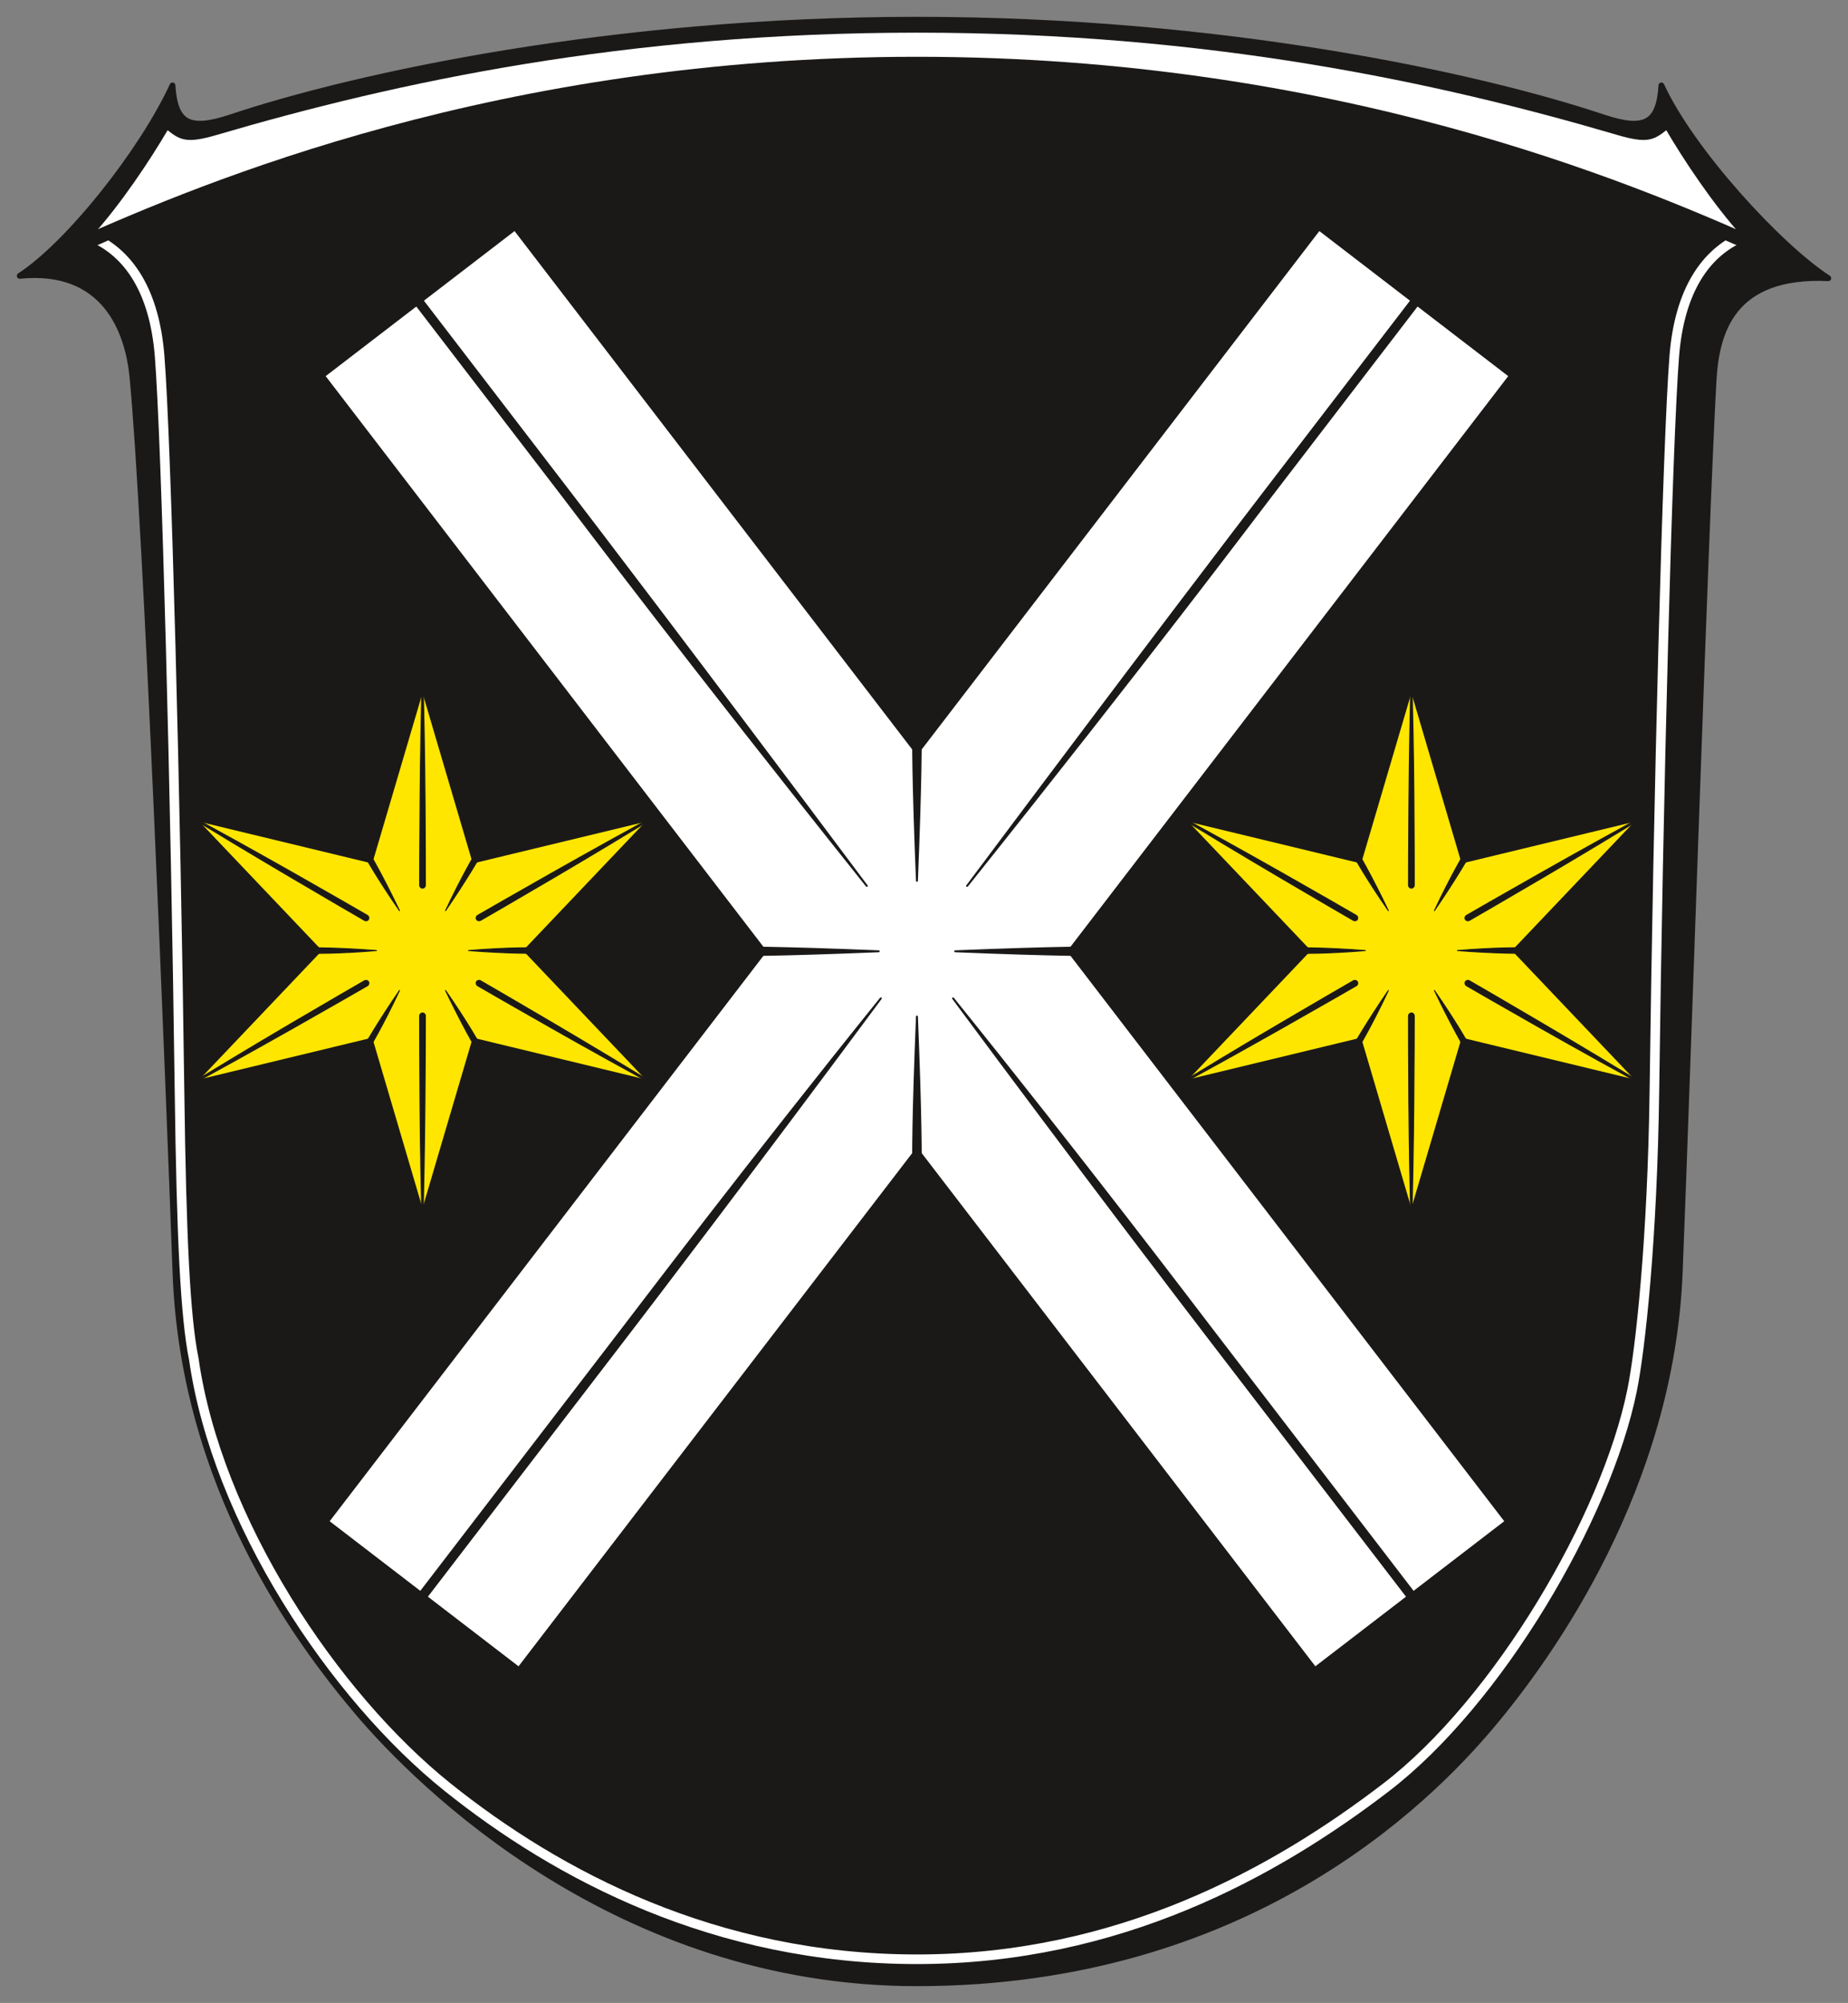 <?xml version="1.0" encoding="UTF-8" standalone="no"?>
<svg
   version="1.1"
   width="550"
   height="595.752"
   id="svg97"
   viewBox="0 0 550 595.752"
   sodipodi:docname="CoA Lampertheim.svg"
   inkscape:version="1.1.1 (3bf5ae0d25, 2021-09-20)"
   xmlns:inkscape="http://www.inkscape.org/namespaces/inkscape"
   xmlns:sodipodi="http://sodipodi.sourceforge.net/DTD/sodipodi-0.dtd"
   xmlns="http://www.w3.org/2000/svg"
   xmlns:svg="http://www.w3.org/2000/svg"
   xmlns:rdf="http://www.w3.org/1999/02/22-rdf-syntax-ns#"
   xmlns:cc="http://creativecommons.org/ns#"
   xmlns:dc="http://purl.org/dc/elements/1.1/">
  <rect x="0" y="0" width="550" height="595.752" fill="#808080" stroke="none"/>
  <defs
     id="defs101" />
  <sodipodi:namedview
     pagecolor="#ffffff"
     bordercolor="#666666"
     borderopacity="1"
     objecttolerance="10"
     gridtolerance="10"
     guidetolerance="10"
     inkscape:pageopacity="0"
     inkscape:pageshadow="2"
     inkscape:window-width="2560"
     inkscape:window-height="1506"
     id="namedview99"
     showgrid="false"
     inkscape:zoom="1.5"
     inkscape:cx="275"
     inkscape:cy="298"
     inkscape:window-x="-11"
     inkscape:window-y="-11"
     inkscape:window-maximized="1"
     inkscape:current-layer="g2272"
     inkscape:pagecheckerboard="0"
     fit-margin-bottom="5"
     lock-margins="true"
     fit-margin-top="5"
     fit-margin-left="5"
     fit-margin-right="5" />
  <g
     id="g2272"
     inkscape:label="lampertheim"
     inkscape:groupmode="layer">
    <g
       id="Layer1000"
       transform="matrix(1.008,0,0,1.008,-32.975,-155.01)"
       inkscape:label="coa">
      <path
         d="m 303.449,738.992 c 97.505,0 150.819,-53.791 169.241,-75.505 18.423,-21.715 53.437,-71.311 55.979,-134.165 2.218,-54.846 7.547,-219.635 9.986,-263.167 0.807,-14.406 5.436,-31.554 33.883,-30.282 -14.478,-9.394 -40.357,-37.517 -49.282,-56.897 -0.728,11.295 -4.919,13.506 -17.306,9.376 -37.054,-12.356 -112.552,-28.76 -202.5,-28.76 -89.948,0 -165.447,16.405 -202.5,28.76 -12.387,4.13 -16.578,1.92 -17.306,-9.376 -8.924,19.38 -30.64,46.809 -45.118,56.203 25.254,-2.505 31.996,16.484 33.289,29.858 4.111,42.514 10.704,209.43 12.704,264.286 2.292,62.855 35.548,108.186 53.712,129.642 18.163,21.456 76.997,80.028 165.22,80.028 z"
         style="fill:#1b1918;fill-rule:evenodd;stroke:#1b1918;stroke-width:1.701;stroke-linecap:round;stroke-linejoin:round;stroke-dasharray:none"
         id="path10"
         inkscape:connector-curvature="0" />
      <path
         d="m 303.449,731.905 c -59.436,0 -105.512,-25.419 -138.569,-50.762 C 131.822,655.8 99.951,601.512 92.311,564.083 89.825,551.9 86.284,519.289 85.712,475.626 84.58,389.095 81.837,283.898 79.841,258.844 78.305,239.567 70.651,228.349 59.685,223.644 c 8.799,-9.657 17.569,-23.009 22.516,-31.436 3.813,3.028 5.827,3.939 14.576,1.368 52.965,-15.563 120.629,-30.159 206.671,-30.159 86.042,0 153.706,14.596 206.671,30.159 8.749,2.571 10.763,1.66 14.576,-1.368 4.947,8.427 13.717,21.779 22.516,31.436 -10.965,4.704 -18.62,15.923 -20.155,35.199 -1.996,25.054 -4.739,130.252 -5.871,216.783 -0.571,43.663 -4.113,76.274 -6.599,88.457 -7.639,37.429 -39.511,91.718 -72.568,117.06 -33.058,25.343 -79.133,50.762 -138.569,50.762 z"
         style="fill:#1b1918;fill-rule:evenodd;stroke:#1b1918;stroke-width:0.283;stroke-linecap:butt;stroke-linejoin:miter;stroke-dasharray:none"
         id="path12"
         inkscape:connector-curvature="0" />
      <g
         id="Layer1001">
        <path
           d="m 449.433,354.245 15.62,52.968 53.682,-12.957 -38.062,40.011 38.062,40.011 -53.682,-12.957 -15.62,52.968 -15.62,-52.968 -53.682,12.957 38.062,-40.011 -38.062,-40.011 53.682,12.957 z"
           style="fill:#ffe600;fill-rule:evenodd;stroke:#1b1918;stroke-width:2.268;stroke-linecap:butt;stroke-linejoin:miter;stroke-dasharray:none"
           id="path14"
           inkscape:connector-curvature="0" />
        <path
           d="m 414.338,435.118 c -0.425,0 -0.85,0 -0.85,-0.85 0,-0.85 0.425,-0.85 0.85,-0.85 2.351,0 10.397,-0.021 21.505,0.85 -11.033,0.944 -19.154,0.85 -21.505,0.85 z"
           style="fill:#1b1918;fill-rule:evenodd;stroke:#1b1918;stroke-width:0.283;stroke-linecap:round;stroke-linejoin:round;stroke-dasharray:none"
           id="path16"
           inkscape:connector-curvature="0" />
        <path
           d="m 466.534,425.376 c -0.368,0.213 -0.914,0.097 -1.162,-0.311 -0.247,-0.408 -0.057,-0.949 0.311,-1.162 4.485,-2.59 34.924,-20.112 55.945,-31.318 -20.155,12.656 -50.609,30.201 -55.094,32.791 z"
           style="fill:#1b1918;fill-rule:evenodd;stroke:#1b1918;stroke-width:0.283;stroke-linecap:round;stroke-linejoin:round;stroke-dasharray:none"
           id="path18"
           inkscape:connector-curvature="0" />
        <path
           d="m 465.684,444.632 c -0.368,-0.213 -0.541,-0.744 -0.311,-1.162 0.23,-0.418 0.793,-0.524 1.162,-0.311 4.485,2.59 34.879,20.189 55.094,32.791 -21.038,-11.127 -51.46,-28.728 -55.945,-31.318 z"
           style="fill:#1b1918;fill-rule:evenodd;stroke:#1b1918;stroke-width:0.283;stroke-linecap:round;stroke-linejoin:round;stroke-dasharray:none"
           id="path20"
           inkscape:connector-curvature="0" />
        <path
           d="m 448.583,453.524 c 0,-0.425 0.374,-0.84 0.85,-0.85 0.477,-0.01 0.85,0.425 0.85,0.85 0,5.179 -0.045,40.301 -0.85,64.108 -0.883,-23.783 -0.85,-58.929 -0.85,-64.108 z"
           style="fill:#1b1918;fill-rule:evenodd;stroke:#1b1918;stroke-width:0.283;stroke-linecap:round;stroke-linejoin:round;stroke-dasharray:none"
           id="path22"
           inkscape:connector-curvature="0" />
        <path
           d="m 432.332,443.159 c 0.368,-0.213 0.914,-0.097 1.162,0.311 0.247,0.408 0.057,0.949 -0.311,1.162 -4.485,2.589 -34.924,20.111 -55.945,31.318 20.156,-12.656 50.609,-30.201 55.094,-32.791 z"
           style="fill:#1b1918;fill-rule:evenodd;stroke:#1b1918;stroke-width:0.283;stroke-linecap:round;stroke-linejoin:round;stroke-dasharray:none"
           id="path24"
           inkscape:connector-curvature="0" />
        <path
           d="m 433.182,423.903 c 0.368,0.213 0.541,0.744 0.311,1.162 -0.23,0.418 -0.793,0.524 -1.162,0.311 -4.485,-2.589 -34.879,-20.189 -55.094,-32.791 21.038,11.127 51.46,28.728 55.945,31.318 z"
           style="fill:#1b1918;fill-rule:evenodd;stroke:#1b1918;stroke-width:0.283;stroke-linecap:round;stroke-linejoin:round;stroke-dasharray:none"
           id="path26"
           inkscape:connector-curvature="0" />
        <path
           d="m 450.284,415.012 c 0,0.425 -0.374,0.84 -0.85,0.85 -0.477,0.01 -0.85,-0.425 -0.85,-0.85 0,-5.179 0.045,-40.301 0.85,-64.108 0.883,23.783 0.85,58.929 0.85,64.108 z"
           style="fill:#1b1918;fill-rule:evenodd;stroke:#1b1918;stroke-width:0.283;stroke-linecap:round;stroke-linejoin:round;stroke-dasharray:none"
           id="path28"
           inkscape:connector-curvature="0" />
        <path
           d="m 432.622,465.087 c -0.213,0.368 -0.425,0.736 -1.162,0.311 -0.736,-0.425 -0.524,-0.793 -0.311,-1.162 1.176,-2.036 5.18,-9.014 11.489,-18.198 -4.699,10.027 -8.84,17.013 -10.016,19.049 z"
           style="fill:#1b1918;fill-rule:evenodd;stroke:#1b1918;stroke-width:0.283;stroke-linecap:round;stroke-linejoin:round;stroke-dasharray:none"
           id="path30"
           inkscape:connector-curvature="0" />
        <path
           d="m 467.717,464.236 c 0.213,0.368 0.425,0.736 -0.311,1.162 -0.737,0.425 -0.949,0.057 -1.162,-0.311 -1.176,-2.036 -5.217,-8.993 -10.016,-19.049 6.334,9.083 10.313,16.162 11.489,18.198 z"
           style="fill:#1b1918;fill-rule:evenodd;stroke:#1b1918;stroke-width:0.283;stroke-linecap:round;stroke-linejoin:round;stroke-dasharray:none"
           id="path32"
           inkscape:connector-curvature="0" />
        <path
           d="m 484.529,433.417 c 0.425,0 0.85,0 0.85,0.85 0,0.85 -0.425,0.85 -0.85,0.85 -2.351,0 -10.397,0.021 -21.505,-0.85 11.033,-0.944 19.153,-0.85 21.505,-0.85 z"
           style="fill:#1b1918;fill-rule:evenodd;stroke:#1b1918;stroke-width:0.283;stroke-linecap:round;stroke-linejoin:round;stroke-dasharray:none"
           id="path34"
           inkscape:connector-curvature="0" />
        <path
           d="m 466.244,403.449 c 0.213,-0.368 0.425,-0.737 1.162,-0.311 0.737,0.425 0.524,0.793 0.311,1.162 -1.176,2.036 -5.18,9.014 -11.489,18.198 4.699,-10.027 8.84,-17.012 10.016,-19.049 z"
           style="fill:#1b1918;fill-rule:evenodd;stroke:#1b1918;stroke-width:0.283;stroke-linecap:round;stroke-linejoin:round;stroke-dasharray:none"
           id="path36"
           inkscape:connector-curvature="0" />
        <path
           d="m 431.149,404.299 c -0.213,-0.368 -0.425,-0.736 0.311,-1.162 0.737,-0.425 0.949,-0.057 1.162,0.311 1.176,2.036 5.217,8.993 10.016,19.049 -6.334,-9.083 -10.313,-16.162 -11.489,-18.198 z"
           style="fill:#1b1918;fill-rule:evenodd;stroke:#1b1918;stroke-width:0.283;stroke-linecap:round;stroke-linejoin:round;stroke-dasharray:none"
           id="path38"
           inkscape:connector-curvature="0" />
      </g>
      <g
         id="Layer1002">
        <path
           d="m 157.464,354.245 15.62,52.968 53.682,-12.957 -38.062,40.011 38.062,40.011 -53.682,-12.957 -15.62,52.968 -15.62,-52.968 -53.682,12.957 38.062,-40.011 -38.062,-40.011 53.682,12.957 z"
           style="fill:#ffe600;fill-rule:evenodd;stroke:#1b1918;stroke-width:2.268;stroke-linecap:butt;stroke-linejoin:miter;stroke-dasharray:none"
           id="path41"
           inkscape:connector-curvature="0" />
        <path
           d="m 122.369,435.118 c -0.425,0 -0.85,0 -0.85,-0.85 0,-0.85 0.425,-0.85 0.85,-0.85 2.351,0 10.397,-0.021 21.505,0.85 -11.033,0.944 -19.154,0.85 -21.505,0.85 z"
           style="fill:#1b1918;fill-rule:evenodd;stroke:#1b1918;stroke-width:0.283;stroke-linecap:round;stroke-linejoin:round;stroke-dasharray:none"
           id="path43"
           inkscape:connector-curvature="0" />
        <path
           d="m 174.566,425.376 c -0.368,0.213 -0.914,0.097 -1.162,-0.311 -0.247,-0.408 -0.057,-0.949 0.311,-1.162 4.485,-2.59 34.924,-20.112 55.945,-31.318 -20.155,12.656 -50.609,30.201 -55.094,32.791 z"
           style="fill:#1b1918;fill-rule:evenodd;stroke:#1b1918;stroke-width:0.283;stroke-linecap:round;stroke-linejoin:round;stroke-dasharray:none"
           id="path45"
           inkscape:connector-curvature="0" />
        <path
           d="m 173.715,444.632 c -0.368,-0.213 -0.541,-0.744 -0.311,-1.162 0.23,-0.418 0.793,-0.524 1.162,-0.311 4.485,2.59 34.879,20.189 55.094,32.791 -21.038,-11.127 -51.46,-28.728 -55.945,-31.318 z"
           style="fill:#1b1918;fill-rule:evenodd;stroke:#1b1918;stroke-width:0.283;stroke-linecap:round;stroke-linejoin:round;stroke-dasharray:none"
           id="path47"
           inkscape:connector-curvature="0" />
        <path
           d="m 156.614,453.524 c 0,-0.425 0.374,-0.84 0.85,-0.85 0.477,-0.01 0.85,0.425 0.85,0.85 0,5.179 -0.045,40.301 -0.85,64.108 -0.883,-23.783 -0.85,-58.929 -0.85,-64.108 z"
           style="fill:#1b1918;fill-rule:evenodd;stroke:#1b1918;stroke-width:0.283;stroke-linecap:round;stroke-linejoin:round;stroke-dasharray:none"
           id="path49"
           inkscape:connector-curvature="0" />
        <path
           d="m 140.363,443.159 c 0.368,-0.213 0.914,-0.097 1.162,0.311 0.247,0.408 0.057,0.949 -0.311,1.162 -4.485,2.589 -34.924,20.111 -55.945,31.318 20.156,-12.656 50.609,-30.201 55.094,-32.791 z"
           style="fill:#1b1918;fill-rule:evenodd;stroke:#1b1918;stroke-width:0.283;stroke-linecap:round;stroke-linejoin:round;stroke-dasharray:none"
           id="path51"
           inkscape:connector-curvature="0" />
        <path
           d="m 141.214,423.903 c 0.368,0.213 0.541,0.744 0.311,1.162 -0.23,0.418 -0.793,0.524 -1.162,0.311 -4.485,-2.589 -34.879,-20.189 -55.094,-32.791 21.038,11.127 51.46,28.728 55.945,31.318 z"
           style="fill:#1b1918;fill-rule:evenodd;stroke:#1b1918;stroke-width:0.283;stroke-linecap:round;stroke-linejoin:round;stroke-dasharray:none"
           id="path53"
           inkscape:connector-curvature="0" />
        <path
           d="m 158.315,415.012 c 0,0.425 -0.374,0.84 -0.85,0.85 -0.477,0.01 -0.85,-0.425 -0.85,-0.85 0,-5.179 0.045,-40.301 0.85,-64.108 0.883,23.783 0.85,58.929 0.85,64.108 z"
           style="fill:#1b1918;fill-rule:evenodd;stroke:#1b1918;stroke-width:0.283;stroke-linecap:round;stroke-linejoin:round;stroke-dasharray:none"
           id="path55"
           inkscape:connector-curvature="0" />
        <path
           d="m 140.653,465.087 c -0.213,0.368 -0.425,0.736 -1.162,0.311 -0.736,-0.425 -0.524,-0.793 -0.311,-1.162 1.176,-2.036 5.18,-9.014 11.489,-18.198 -4.699,10.027 -8.84,17.013 -10.016,19.049 z"
           style="fill:#1b1918;fill-rule:evenodd;stroke:#1b1918;stroke-width:0.283;stroke-linecap:round;stroke-linejoin:round;stroke-dasharray:none"
           id="path57"
           inkscape:connector-curvature="0" />
        <path
           d="m 175.749,464.236 c 0.213,0.368 0.425,0.736 -0.311,1.162 -0.737,0.425 -0.949,0.057 -1.162,-0.311 -1.176,-2.036 -5.217,-8.993 -10.016,-19.049 6.334,9.083 10.313,16.162 11.489,18.198 z"
           style="fill:#1b1918;fill-rule:evenodd;stroke:#1b1918;stroke-width:0.283;stroke-linecap:round;stroke-linejoin:round;stroke-dasharray:none"
           id="path59"
           inkscape:connector-curvature="0" />
        <path
           d="m 192.56,433.417 c 0.425,0 0.85,0 0.85,0.85 0,0.85 -0.425,0.85 -0.85,0.85 -2.351,0 -10.397,0.021 -21.505,-0.85 11.033,-0.944 19.153,-0.85 21.505,-0.85 z"
           style="fill:#1b1918;fill-rule:evenodd;stroke:#1b1918;stroke-width:0.283;stroke-linecap:round;stroke-linejoin:round;stroke-dasharray:none"
           id="path61"
           inkscape:connector-curvature="0" />
        <path
           d="m 174.276,403.449 c 0.213,-0.368 0.425,-0.737 1.162,-0.311 0.737,0.425 0.524,0.793 0.311,1.162 -1.176,2.036 -5.18,9.014 -11.489,18.198 4.699,-10.027 8.84,-17.012 10.016,-19.049 z"
           style="fill:#1b1918;fill-rule:evenodd;stroke:#1b1918;stroke-width:0.283;stroke-linecap:round;stroke-linejoin:round;stroke-dasharray:none"
           id="path63"
           inkscape:connector-curvature="0" />
        <path
           d="m 139.18,404.299 c -0.213,-0.368 -0.425,-0.736 0.311,-1.162 0.737,-0.425 0.949,-0.057 1.162,0.311 1.176,2.036 5.217,8.993 10.016,19.049 -6.334,-9.083 -10.313,-16.162 -11.489,-18.198 z"
           style="fill:#1b1918;fill-rule:evenodd;stroke:#1b1918;stroke-width:0.283;stroke-linecap:round;stroke-linejoin:round;stroke-dasharray:none"
           id="path65"
           inkscape:connector-curvature="0" />
      </g>
      <g
         id="Layer1003">
        <path
           d="m 185.003,219.183 -58.913,45.221 130.547,170.076 -129.367,168.54 58.912,45.22 L 303.448,495.464 420.715,648.239 479.629,603.018 350.26,434.478 480.806,264.402 421.893,219.183 303.449,373.492 Z"
           style="fill:#ffffff;fill-rule:evenodd;stroke:#1b1918;stroke-width:3.969;stroke-linecap:butt;stroke-linejoin:miter;stroke-dasharray:none"
           id="path68"
           inkscape:connector-curvature="0" />
        <g
           id="Layer1004">
          <path
             d="m 218.042,547.603 -62.179,81.007 c -0.345,0.45 -0.69,0.899 -1.589,0.213 -0.899,-0.687 -0.554,-1.137 -0.209,-1.586 l 62.299,-81.163 c 5.789,-7.541 37.374,-49.234 76.423,-97.705 -37.221,50.196 -68.951,91.687 -74.744,99.235 z"
             style="fill:#1b1918;fill-rule:evenodd;stroke:#1b1918;stroke-width:0.567;stroke-linecap:round;stroke-linejoin:round;stroke-dasharray:none"
             id="path70"
             inkscape:connector-curvature="0" />
          <path
             d="m 455.91,237.711 -47.656,62.086 c -6.698,8.727 -35.563,47.232 -89.999,115.393 52.411,-70.041 81.612,-108.182 88.315,-116.914 l 47.542,-61.938 c 0.345,-0.45 0.69,-0.899 1.589,-0.213 0.899,0.687 0.554,1.136 0.209,1.586 z"
             style="fill:#1b1918;fill-rule:evenodd;stroke:#1b1918;stroke-width:0.567;stroke-linecap:round;stroke-linejoin:round;stroke-dasharray:none"
             id="path72"
             inkscape:connector-curvature="0" />
          <path
             d="m 304.583,368.206 c 0,4.221 0.109,14.822 -1.134,45.482 -1.254,-30.702 -1.134,-41.261 -1.134,-45.482 0,-0.567 0,-1.134 1.134,-1.134 1.134,0 1.134,0.567 1.134,1.134 z"
             style="fill:#1b1918;fill-rule:evenodd;stroke:#1b1918;stroke-width:0.567;stroke-linecap:round;stroke-linejoin:round;stroke-dasharray:none"
             id="path74"
             inkscape:connector-curvature="0" />
          <path
             d="m 304.583,499.213 c 0,-4.221 0.109,-14.822 -1.134,-45.482 -1.254,30.702 -1.134,41.261 -1.134,45.482 0,0.567 0,1.134 1.134,1.134 1.134,0 1.134,-0.567 1.134,-1.134 z"
             style="fill:#1b1918;fill-rule:evenodd;stroke:#1b1918;stroke-width:0.567;stroke-linecap:round;stroke-linejoin:round;stroke-dasharray:none"
             id="path76"
             inkscape:connector-curvature="0" />
          <path
             d="m 388.855,547.603 62.179,81.007 c 0.345,0.45 0.69,0.899 1.589,0.213 0.899,-0.687 0.554,-1.137 0.209,-1.586 l -62.299,-81.163 c -5.789,-7.541 -37.374,-49.234 -76.423,-97.705 37.221,50.196 68.951,91.687 74.744,99.235 z"
             style="fill:#1b1918;fill-rule:evenodd;stroke:#1b1918;stroke-width:0.567;stroke-linecap:round;stroke-linejoin:round;stroke-dasharray:none"
             id="path78"
             inkscape:connector-curvature="0" />
          <path
             d="m 150.987,237.711 47.656,62.086 c 6.698,8.727 35.563,47.232 89.999,115.393 -52.411,-70.041 -81.612,-108.182 -88.315,-116.914 L 152.786,236.338 c -0.345,-0.45 -0.69,-0.899 -1.589,-0.213 -0.899,0.687 -0.554,1.136 -0.209,1.586 z"
             style="fill:#1b1918;fill-rule:evenodd;stroke:#1b1918;stroke-width:0.567;stroke-linecap:round;stroke-linejoin:round;stroke-dasharray:none"
             id="path80"
             inkscape:connector-curvature="0" />
          <g
             id="Layer1005">
            <path
               d="m 246.674,433.346 c 4.221,0 14.822,-0.109 45.482,1.134 -30.702,1.254 -41.261,1.134 -45.482,1.134 -0.567,0 -1.134,0 -1.134,-1.134 0,-1.134 0.567,-1.134 1.134,-1.134 z"
               style="fill:#1b1918;fill-rule:evenodd;stroke:#1b1918;stroke-width:0.567;stroke-linecap:round;stroke-linejoin:round;stroke-dasharray:none"
               id="path82"
               inkscape:connector-curvature="0" />
            <path
               d="m 360.223,433.346 c -4.221,0 -14.822,-0.109 -45.482,1.134 30.702,1.254 41.261,1.134 45.482,1.134 0.567,0 1.134,0 1.134,-1.134 0,-1.134 -0.567,-1.134 -1.134,-1.134 z"
               style="fill:#1b1918;fill-rule:evenodd;stroke:#1b1918;stroke-width:0.567;stroke-linecap:round;stroke-linejoin:round;stroke-dasharray:none"
               id="path84"
               inkscape:connector-curvature="0" />
          </g>
        </g>
      </g>
      <path
         d="m 547.212,223.644 c -10.965,4.704 -18.62,15.923 -20.155,35.199 -1.996,25.054 -4.739,130.252 -5.871,216.783 -0.571,43.663 -4.113,76.274 -6.599,88.457 -7.639,37.429 -39.511,91.718 -72.568,117.06 -33.058,25.343 -79.133,50.762 -138.569,50.762 -59.436,0 -106.053,-24.729 -138.569,-50.762 C 131.16,654.147 96.708,602.377 89.934,554.788 87.447,542.605 86.284,519.289 85.712,475.626 84.58,389.095 81.837,283.898 79.841,258.844 78.305,239.567 70.651,228.349 59.685,223.644"
         style="fill:none;stroke:#ffffff;stroke-width:2.835;stroke-linecap:butt;stroke-linejoin:miter;stroke-dasharray:none"
         id="path89"
         inkscape:connector-curvature="0"
         sodipodi:nodetypes="csscssscccc" />
      <g
         id="Layer1006">
        <path
           d="m 60.735,224.12 c -0.346,-0.165 -0.697,-0.324 -1.05,-0.476 8.799,-9.657 17.569,-23.009 22.516,-31.436 3.813,3.028 5.827,3.939 14.576,1.368 52.965,-15.563 120.629,-30.159 206.671,-30.159 86.042,0 153.706,14.596 206.671,30.159 8.749,2.571 10.763,1.66 14.576,-1.368 4.947,8.427 13.717,21.779 22.516,31.436 -0.353,0.152 -0.703,0.311 -1.05,0.476 -39.705,-17.398 -124.818,-51.461 -242.714,-51.461 -117.896,0 -203.008,34.063 -242.714,51.461 z"
           style="fill:#ffffff;fill-rule:evenodd"
           id="path91"
           inkscape:connector-curvature="0" />
        <path
           d="m 551.022,226.263 c -37.325,-16.557 -124.628,-53.603 -247.573,-53.603 -122.945,0 -210.249,37.046 -247.573,53.603"
           style="fill:none;stroke:#1b1918;stroke-width:4.252;stroke-linecap:butt;stroke-linejoin:miter;stroke-dasharray:none"
           id="path93"
           inkscape:connector-curvature="0" />
      </g>
    </g>
  </g>
</svg>
